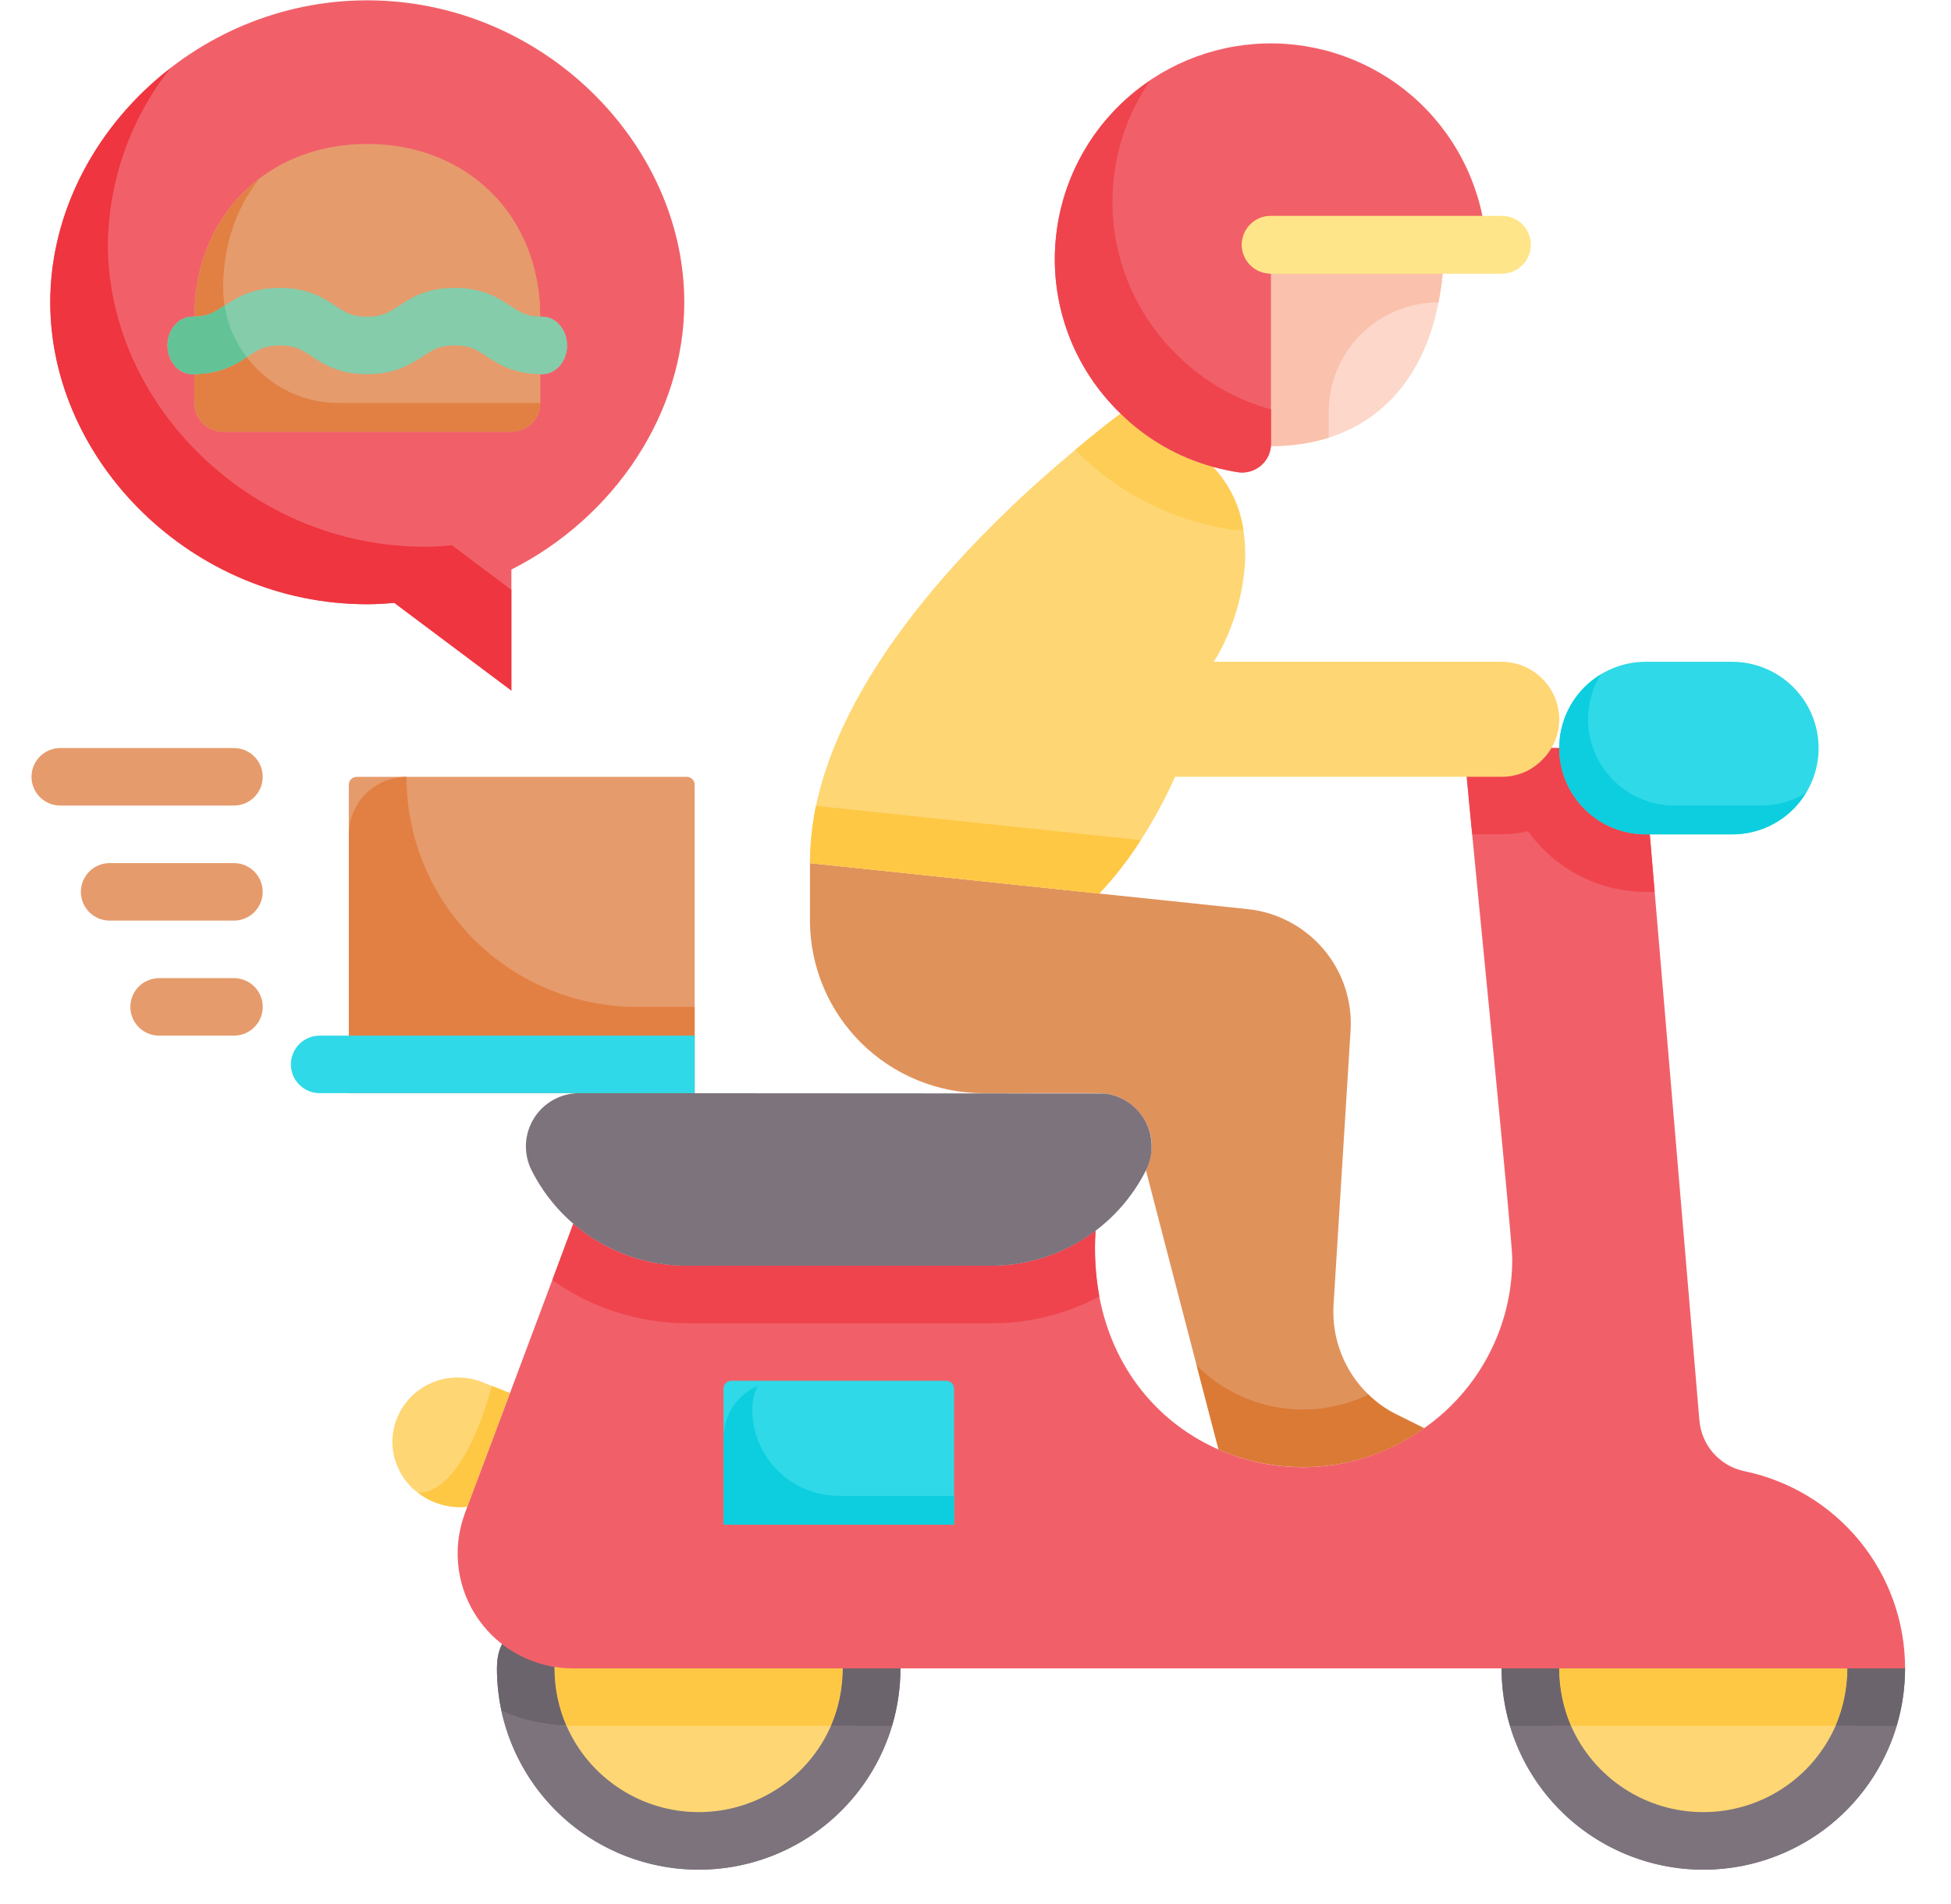 <svg xmlns="http://www.w3.org/2000/svg" width="42" height="41" viewBox="0 0 42 41" fill="none">
  <path d="M30.656 30.749C29.897 31.293 28.985 31.586 28.05 31.584C27.425 31.584 26.806 31.456 26.233 31.207L25.761 29.399L24.861 25.938L24.669 25.195C24.744 25.034 24.786 24.859 24.793 24.681C24.795 24.485 24.743 24.293 24.644 24.124C24.555 23.965 24.43 23.828 24.277 23.727C24.125 23.626 23.951 23.562 23.77 23.542C23.608 23.529 23.391 23.536 21.17 23.536C20.183 23.536 19.236 23.145 18.536 22.451C17.836 21.756 17.44 20.812 17.436 19.827V18.582L23.664 19.238L25.153 19.393L26.86 19.573C27.496 19.64 28.081 19.95 28.494 20.438C28.907 20.926 29.115 21.554 29.074 22.192L28.708 28.092C28.686 28.449 28.742 28.807 28.872 29.14C29.001 29.474 29.202 29.775 29.459 30.024C29.638 30.201 29.846 30.348 30.073 30.458L30.656 30.749Z" fill="#E0925B"/>
  <path d="M10.977 29.993L10.059 32.439C9.682 32.48 9.304 32.373 9.005 32.142H8.998L8.887 32.049C8.75 31.92 8.641 31.766 8.566 31.595C8.49 31.424 8.449 31.239 8.446 31.052C8.446 30.975 8.453 30.899 8.465 30.823C8.518 30.508 8.677 30.221 8.916 30.009C9.156 29.797 9.461 29.674 9.78 29.659C9.981 29.648 10.182 29.68 10.37 29.752L10.587 29.839L10.977 29.993Z" fill="#FED673"/>
  <path d="M18.546 36.135C18.544 36.481 18.494 36.825 18.397 37.157C18.176 37.879 17.727 38.51 17.117 38.957C16.506 39.403 15.768 39.641 15.011 39.634C14.255 39.627 13.52 39.376 12.919 38.918C12.317 38.461 11.879 37.821 11.672 37.095C11.579 36.783 11.533 36.46 11.535 36.135C11.534 35.819 11.578 35.504 11.666 35.2C11.875 34.448 12.33 33.787 12.959 33.322C13.587 32.858 14.354 32.617 15.136 32.638C15.918 32.658 16.67 32.94 17.273 33.436C17.877 33.933 18.296 34.617 18.465 35.379C18.517 35.628 18.544 35.881 18.546 36.135Z" fill="#FED673"/>
  <path d="M40.173 35.919C40.174 36.342 40.096 36.762 39.944 37.157C39.693 37.822 39.245 38.394 38.659 38.797C38.074 39.201 37.38 39.417 36.668 39.417C35.957 39.417 35.262 39.201 34.677 38.797C34.092 38.394 33.644 37.822 33.393 37.157C33.24 36.762 33.163 36.342 33.163 35.919C33.161 35.732 33.177 35.545 33.213 35.362C33.344 34.541 33.764 33.795 34.398 33.256C35.031 32.717 35.836 32.42 36.669 32.42C37.501 32.42 38.306 32.717 38.939 33.256C39.573 33.795 39.993 34.541 40.124 35.362C40.16 35.545 40.176 35.732 40.173 35.919Z" fill="#FED673"/>
  <path d="M19.384 35.919C19.384 37.068 18.926 38.171 18.112 38.983C17.297 39.796 16.193 40.253 15.041 40.253C13.889 40.253 12.785 39.796 11.97 38.983C11.156 38.171 10.698 37.068 10.698 35.919C10.698 35.275 11.046 35.039 11.437 35.108C11.52 35.119 11.599 35.151 11.666 35.201C11.767 35.266 11.846 35.36 11.895 35.47C11.943 35.58 11.959 35.702 11.939 35.82V35.919C11.937 36.327 12.016 36.731 12.171 37.109C12.325 37.486 12.554 37.83 12.842 38.119C13.13 38.408 13.473 38.637 13.85 38.794C14.228 38.951 14.632 39.031 15.041 39.031C15.45 39.031 15.854 38.951 16.232 38.794C16.609 38.637 16.952 38.408 17.24 38.119C17.529 37.83 17.757 37.486 17.912 37.109C18.067 36.731 18.145 36.327 18.143 35.919C18.142 35.808 18.172 35.7 18.229 35.605C18.286 35.51 18.368 35.432 18.466 35.38C18.555 35.326 18.659 35.298 18.764 35.3C18.928 35.3 19.085 35.366 19.201 35.482C19.318 35.598 19.383 35.755 19.384 35.919Z" fill="#7C737D"/>
  <path d="M41.011 35.919C41.011 36.488 40.898 37.052 40.68 37.578C40.462 38.103 40.142 38.581 39.739 38.984C39.336 39.386 38.857 39.705 38.33 39.923C37.803 40.141 37.238 40.253 36.668 40.253C36.098 40.253 35.533 40.141 35.006 39.923C34.479 39.705 34 39.386 33.597 38.984C33.194 38.581 32.874 38.103 32.656 37.578C32.438 37.052 32.325 36.488 32.325 35.919C32.326 35.755 32.391 35.598 32.508 35.482C32.624 35.366 32.781 35.3 32.946 35.3C33.038 35.301 33.129 35.322 33.212 35.362C33.319 35.411 33.408 35.49 33.471 35.589C33.534 35.687 33.567 35.802 33.566 35.919C33.567 36.345 33.653 36.766 33.821 37.157C34.063 37.709 34.462 38.179 34.967 38.509C35.473 38.839 36.064 39.015 36.668 39.015C37.273 39.015 37.864 38.839 38.369 38.509C38.875 38.179 39.273 37.709 39.516 37.157C39.684 36.766 39.77 36.345 39.771 35.919C39.77 35.802 39.803 35.687 39.866 35.589C39.928 35.49 40.018 35.411 40.124 35.362C40.208 35.322 40.299 35.301 40.391 35.3C40.555 35.3 40.713 35.366 40.829 35.482C40.945 35.598 41.01 35.755 41.011 35.919Z" fill="#7C737D"/>
  <path d="M18.397 37.157C18.176 37.88 17.727 38.511 17.117 38.958C16.506 39.404 15.768 39.642 15.011 39.635C14.255 39.628 13.521 39.377 12.919 38.919C12.317 38.461 11.879 37.822 11.672 37.095C11.843 37.133 12.018 37.151 12.193 37.151C12.238 37.156 12.284 37.158 12.33 37.157H18.397Z" fill="#FED673"/>
  <path d="M39.944 37.157C39.693 37.821 39.245 38.393 38.659 38.797C38.074 39.201 37.38 39.417 36.668 39.417C35.957 39.417 35.262 39.201 34.677 38.797C34.092 38.393 33.644 37.821 33.393 37.157H39.944Z" fill="#FED673"/>
  <path d="M19.204 37.157C18.927 38.08 18.351 38.885 17.566 39.444C16.781 40.005 15.832 40.288 14.867 40.249C13.903 40.211 12.979 39.853 12.241 39.233C11.503 38.612 10.993 37.764 10.791 36.822C11.07 36.954 11.367 37.046 11.672 37.095C11.843 37.133 12.018 37.151 12.193 37.151C12.434 37.704 12.832 38.175 13.338 38.506C13.843 38.837 14.434 39.013 15.039 39.014C15.643 39.015 16.235 38.839 16.741 38.51C17.247 38.18 17.646 37.71 17.888 37.157H19.204Z" fill="#7C737D"/>
  <path d="M40.831 37.157C40.563 38.051 40.014 38.836 39.264 39.394C38.514 39.951 37.603 40.253 36.668 40.253C35.732 40.253 34.822 39.951 34.072 39.394C33.322 38.836 32.772 38.051 32.505 37.157H33.82C34.062 37.709 34.461 38.179 34.967 38.509C35.472 38.839 36.063 39.014 36.667 39.014C37.272 39.014 37.863 38.839 38.368 38.509C38.874 38.179 39.273 37.709 39.515 37.157H40.831Z" fill="#7C737D"/>
  <path d="M12.194 37.151C12.018 37.151 11.844 37.133 11.673 37.095C11.368 37.046 11.071 36.954 10.792 36.823C10.729 36.526 10.698 36.222 10.698 35.919C10.698 35.275 11.046 35.039 11.437 35.108C11.52 35.119 11.599 35.151 11.666 35.201C11.767 35.266 11.846 35.36 11.895 35.47C11.943 35.58 11.959 35.702 11.939 35.82V35.919C11.94 36.343 12.026 36.762 12.194 37.151Z" fill="#6C646D"/>
  <path d="M18.465 35.379C18.367 35.431 18.285 35.509 18.228 35.604C18.171 35.699 18.141 35.807 18.142 35.918C18.142 36.344 18.055 36.765 17.888 37.157H12.329C12.284 37.158 12.238 37.156 12.193 37.15C12.025 36.761 11.939 36.342 11.938 35.918V35.819C11.958 35.701 11.942 35.579 11.894 35.469C11.845 35.359 11.766 35.266 11.665 35.2C11.874 34.448 12.329 33.787 12.958 33.322C13.587 32.858 14.353 32.617 15.135 32.638C15.917 32.658 16.67 32.94 17.273 33.436C17.876 33.933 18.296 34.617 18.465 35.379H18.465Z" fill="#FEC845"/>
  <path d="M19.384 35.919C19.385 36.338 19.324 36.755 19.204 37.157H17.889C18.056 36.766 18.143 36.345 18.143 35.919C18.142 35.808 18.172 35.7 18.229 35.605C18.286 35.51 18.368 35.432 18.466 35.38C18.556 35.326 18.659 35.298 18.764 35.3C18.928 35.3 19.086 35.366 19.202 35.482C19.318 35.598 19.383 35.755 19.384 35.919Z" fill="#6C646D"/>
  <path d="M33.82 37.157H32.505C32.385 36.755 32.325 36.338 32.325 35.919C32.326 35.755 32.391 35.598 32.508 35.482C32.624 35.366 32.781 35.3 32.946 35.3C33.038 35.301 33.129 35.322 33.212 35.362C33.319 35.411 33.408 35.49 33.471 35.589C33.534 35.687 33.567 35.802 33.566 35.919C33.566 36.344 33.653 36.766 33.82 37.157Z" fill="#6C646D"/>
  <path d="M40.124 35.362C40.018 35.411 39.928 35.49 39.865 35.589C39.803 35.687 39.77 35.802 39.77 35.919C39.77 36.345 39.683 36.766 39.516 37.157H33.82C33.653 36.766 33.566 36.345 33.566 35.919C33.566 35.802 33.533 35.687 33.471 35.589C33.408 35.49 33.318 35.411 33.212 35.362C33.343 34.541 33.763 33.795 34.397 33.256C35.03 32.717 35.835 32.42 36.667 32.42C37.5 32.42 38.305 32.717 38.938 33.256C39.572 33.795 39.992 34.541 40.123 35.362H40.124Z" fill="#FEC845"/>
  <path d="M41.011 35.919C41.011 36.338 40.951 36.755 40.831 37.157H39.516C39.683 36.766 39.77 36.345 39.77 35.919C39.77 35.802 39.803 35.687 39.865 35.589C39.928 35.49 40.018 35.411 40.124 35.362C40.207 35.322 40.298 35.301 40.391 35.3C40.555 35.3 40.712 35.366 40.829 35.482C40.945 35.598 41.01 35.755 41.011 35.919Z" fill="#6C646D"/>
  <path d="M30.657 30.748C29.898 31.293 28.986 31.585 28.051 31.584C27.425 31.584 26.807 31.455 26.233 31.207L25.762 29.399C26.237 29.874 26.848 30.189 27.51 30.301C28.173 30.413 28.854 30.316 29.459 30.024C29.639 30.202 29.846 30.348 30.073 30.458L30.657 30.748Z" fill="#DB7A35"/>
  <path d="M41.011 35.919H12.33C11.932 35.919 11.539 35.823 11.186 35.639C10.832 35.456 10.529 35.19 10.3 34.864C10.072 34.539 9.925 34.163 9.873 33.769C9.821 33.374 9.865 32.974 10.001 32.6L10.059 32.439L10.978 29.993L11.889 27.56L12.342 26.346C13.018 26.93 13.881 27.251 14.774 27.25H21.338C22.15 27.251 22.939 26.986 23.584 26.495C23.553 26.969 23.58 27.445 23.665 27.913C24.31 31.312 28.088 32.581 30.657 30.749C31.244 30.338 31.723 29.792 32.053 29.157C32.384 28.522 32.556 27.817 32.555 27.102C32.555 26.649 31.792 19.083 31.575 16.724C31.55 16.427 31.532 16.216 31.526 16.105H35.359L36.583 30.572C36.603 30.834 36.708 31.083 36.881 31.282C37.055 31.48 37.288 31.617 37.545 31.672C38.525 31.874 39.404 32.406 40.036 33.18C40.667 33.953 41.012 34.921 41.011 35.919Z" fill="#F16069"/>
  <path d="M35.359 16.105H31.525C31.532 16.216 31.55 16.427 31.575 16.724C31.606 17.046 31.643 17.473 31.693 17.962H32.326C32.518 17.962 32.709 17.939 32.896 17.895C33.183 18.299 33.562 18.628 34.003 18.855C34.443 19.083 34.932 19.201 35.428 19.201H35.62L35.359 16.105Z" fill="#EF444E"/>
  <path d="M33.566 15.486C33.566 15.703 33.508 15.917 33.398 16.105C33.345 16.199 33.278 16.284 33.2 16.359C33.086 16.476 32.95 16.568 32.8 16.631C32.65 16.693 32.489 16.725 32.326 16.724H25.296C25.086 17.197 24.839 17.652 24.558 18.087C24.297 18.497 23.997 18.883 23.664 19.238L17.436 18.582C17.439 18.168 17.482 17.755 17.566 17.35C18.23 14.21 21.22 11.288 23.149 9.684C23.522 9.369 23.85 9.108 24.123 8.904C24.677 9.448 25.36 9.843 26.109 10.05C26.464 10.425 26.694 10.901 26.766 11.412C26.934 12.464 26.537 13.616 26.127 14.248H32.325C32.654 14.249 32.969 14.379 33.201 14.611C33.434 14.843 33.565 15.158 33.566 15.486Z" fill="#FED673"/>
  <path d="M24.558 18.087C24.297 18.498 23.997 18.883 23.664 19.238L17.436 18.582C17.439 18.168 17.482 17.756 17.566 17.35L24.558 18.087Z" fill="#FEC845"/>
  <path d="M14.731 6.508C14.731 3.088 11.675 0.007 7.906 0.007C4.137 0.007 1.082 3.088 1.082 6.508C1.082 9.928 4.137 13.009 7.906 13.009C8.103 13.009 8.295 12.996 8.487 12.98L11.009 14.867V12.262C13.216 11.146 14.731 8.913 14.731 6.508Z" fill="#F16069"/>
  <path d="M9.73 11.74L11.008 12.7V14.867L8.49 12.979C8.297 12.997 8.105 13.009 7.906 13.009C4.134 13.009 1.082 9.926 1.082 6.508C1.082 4.545 2.087 2.694 3.663 1.474C2.808 2.556 2.337 3.891 2.323 5.269C2.323 8.687 5.376 11.771 9.148 11.771C9.346 11.771 9.538 11.758 9.73 11.74Z" fill="#EF353F"/>
  <path d="M7.907 3.102C10.069 3.102 11.629 4.661 11.629 6.817V8.675C11.629 8.756 11.613 8.837 11.582 8.912C11.55 8.987 11.505 9.055 11.447 9.113C11.389 9.17 11.321 9.216 11.245 9.247C11.17 9.278 11.089 9.294 11.008 9.294H4.806C4.725 9.294 4.644 9.278 4.569 9.247C4.493 9.216 4.425 9.17 4.367 9.113C4.309 9.055 4.263 8.987 4.232 8.912C4.201 8.837 4.185 8.756 4.185 8.675V6.817C4.185 4.661 5.744 3.102 7.907 3.102Z" fill="#E69B6C"/>
  <path d="M11.67 8.056C11.056 8.056 10.727 7.839 10.462 7.665C10.253 7.527 10.115 7.437 9.787 7.437C9.459 7.437 9.321 7.527 9.112 7.665C8.847 7.839 8.517 8.056 7.904 8.056C7.29 8.056 6.961 7.839 6.697 7.665C6.488 7.527 6.351 7.437 6.024 7.437C5.697 7.437 5.559 7.527 5.351 7.665C5.086 7.839 4.756 8.056 4.144 8.056C3.847 8.056 3.606 7.779 3.606 7.437C3.606 7.095 3.847 6.818 4.144 6.818C4.471 6.818 4.609 6.727 4.817 6.59C5.081 6.415 5.411 6.198 6.024 6.198C6.636 6.198 6.966 6.415 7.23 6.59C7.439 6.727 7.576 6.818 7.904 6.818C8.231 6.818 8.37 6.727 8.579 6.589C8.844 6.415 9.173 6.198 9.787 6.198C10.4 6.198 10.73 6.415 10.995 6.589C11.204 6.727 11.342 6.818 11.67 6.818C11.967 6.818 12.207 7.095 12.207 7.437C12.207 7.779 11.967 8.056 11.67 8.056Z" fill="#85CCAB"/>
  <path d="M7.907 3.102C10.069 3.102 11.629 4.661 11.629 6.817V8.675C11.629 8.756 11.613 8.837 11.582 8.912C11.55 8.987 11.505 9.055 11.447 9.113C11.389 9.17 11.321 9.216 11.245 9.247C11.17 9.278 11.089 9.294 11.008 9.294H4.806C4.725 9.294 4.644 9.278 4.569 9.247C4.493 9.216 4.425 9.17 4.367 9.113C4.309 9.055 4.263 8.987 4.232 8.912C4.201 8.837 4.185 8.756 4.185 8.675V6.817C4.185 4.661 5.744 3.102 7.907 3.102Z" fill="#E69B6C"/>
  <path d="M11.629 8.675C11.629 8.839 11.563 8.996 11.447 9.112C11.331 9.228 11.173 9.294 11.009 9.294H4.805C4.641 9.294 4.483 9.228 4.367 9.112C4.251 8.996 4.185 8.839 4.185 8.675V6.818C4.185 5.573 4.706 4.52 5.568 3.864C5.084 4.483 4.805 5.288 4.805 6.198C4.806 6.325 4.816 6.451 4.836 6.576C4.896 6.983 5.061 7.367 5.314 7.691C5.382 7.781 5.456 7.866 5.537 7.945C5.766 8.176 6.038 8.36 6.338 8.486C6.639 8.611 6.961 8.676 7.287 8.675L11.629 8.675Z" fill="#E28044"/>
  <path d="M11.67 8.056C11.056 8.056 10.727 7.839 10.462 7.665C10.253 7.527 10.115 7.437 9.787 7.437C9.459 7.437 9.321 7.527 9.112 7.665C8.847 7.839 8.517 8.056 7.904 8.056C7.29 8.056 6.961 7.839 6.697 7.665C6.488 7.527 6.351 7.437 6.024 7.437C5.697 7.437 5.559 7.527 5.351 7.665C5.086 7.839 4.756 8.056 4.144 8.056C3.847 8.056 3.606 7.779 3.606 7.437C3.606 7.095 3.847 6.818 4.144 6.818C4.471 6.818 4.609 6.727 4.817 6.59C5.081 6.415 5.411 6.198 6.024 6.198C6.636 6.198 6.966 6.415 7.23 6.59C7.439 6.727 7.576 6.818 7.904 6.818C8.231 6.818 8.37 6.727 8.579 6.589C8.844 6.415 9.173 6.198 9.787 6.198C10.4 6.198 10.73 6.415 10.995 6.589C11.204 6.727 11.342 6.818 11.67 6.818C11.967 6.818 12.207 7.095 12.207 7.437C12.207 7.779 11.967 8.056 11.67 8.056Z" fill="#85CCAB"/>
  <path d="M5.314 7.69C4.983 7.923 4.589 8.051 4.184 8.056H4.141C3.849 8.056 3.607 7.777 3.607 7.436C3.607 7.096 3.849 6.817 4.141 6.817H4.184C4.482 6.811 4.619 6.718 4.817 6.588C4.823 6.582 4.83 6.582 4.836 6.576C4.896 6.982 5.06 7.366 5.314 7.69Z" fill="#63C397"/>
  <path d="M23.665 27.913C22.95 28.295 22.15 28.493 21.339 28.489H14.774C13.74 28.484 12.732 28.159 11.89 27.56L12.342 26.346C13.018 26.93 13.881 27.251 14.774 27.25H21.338C22.15 27.251 22.939 26.986 23.584 26.495C23.553 26.969 23.58 27.445 23.665 27.913Z" fill="#EF444E"/>
  <path d="M24.67 25.195C24.36 25.812 23.885 26.331 23.297 26.694C22.708 27.057 22.03 27.25 21.339 27.251H14.775C14.083 27.25 13.405 27.057 12.817 26.694C12.229 26.331 11.753 25.812 11.443 25.195C11.355 25.02 11.314 24.826 11.322 24.631C11.331 24.436 11.389 24.247 11.492 24.081C11.594 23.914 11.738 23.777 11.908 23.681C12.079 23.586 12.271 23.536 12.467 23.535L23.77 23.542C23.954 23.562 24.131 23.627 24.284 23.73C24.438 23.833 24.564 23.972 24.652 24.134C24.741 24.297 24.788 24.478 24.791 24.662C24.795 24.847 24.753 25.03 24.67 25.195Z" fill="#7C737D"/>
  <path d="M14.954 23.535H7.509V16.894C7.509 16.849 7.527 16.806 7.559 16.774C7.591 16.742 7.634 16.725 7.679 16.725H14.784C14.829 16.725 14.873 16.742 14.904 16.774C14.936 16.806 14.954 16.849 14.954 16.894V23.535Z" fill="#E69B6C"/>
  <path d="M14.954 21.678V23.535H7.51V17.963C7.511 17.635 7.642 17.32 7.874 17.088C8.107 16.856 8.422 16.725 8.751 16.724C8.751 17.375 8.879 18.019 9.128 18.62C9.378 19.221 9.743 19.767 10.204 20.227C11.135 21.156 12.397 21.678 13.714 21.678H14.954Z" fill="#E28044"/>
  <path d="M31.085 5.269C31.087 5.685 31.048 6.1 30.967 6.508C30.694 7.932 29.9 9.016 28.603 9.424C28.201 9.547 27.783 9.607 27.362 9.604V5.269H31.085Z" fill="#FCD7CA"/>
  <path d="M39.15 16.105C39.15 16.349 39.102 16.591 39.009 16.817C38.916 17.042 38.779 17.247 38.606 17.419C38.433 17.592 38.227 17.729 38.001 17.822C37.776 17.915 37.533 17.963 37.289 17.963H35.428C34.934 17.963 34.461 17.767 34.111 17.419C33.763 17.07 33.566 16.598 33.566 16.105C33.566 15.613 33.763 15.14 34.111 14.792C34.461 14.444 34.934 14.248 35.428 14.248H37.289C37.782 14.249 38.255 14.444 38.604 14.793C38.953 15.141 39.149 15.613 39.15 16.105Z" fill="#2FD9E7"/>
  <path d="M38.877 17.071C38.713 17.345 38.48 17.571 38.201 17.727C37.923 17.883 37.608 17.965 37.289 17.963H35.428C35.022 17.963 34.627 17.831 34.303 17.586C33.98 17.341 33.745 16.998 33.636 16.608C33.526 16.218 33.547 15.802 33.696 15.425C33.845 15.049 34.113 14.731 34.46 14.52C34.287 14.801 34.193 15.124 34.187 15.453C34.181 15.783 34.263 16.109 34.425 16.396C34.587 16.684 34.822 16.923 35.108 17.09C35.393 17.256 35.717 17.344 36.048 17.343H37.909C38.251 17.344 38.586 17.25 38.877 17.071Z" fill="#0DCEDE"/>
  <path d="M5.029 22.297H3.433C3.351 22.298 3.27 22.282 3.194 22.252C3.118 22.221 3.048 22.176 2.99 22.118C2.932 22.061 2.885 21.992 2.854 21.916C2.822 21.841 2.806 21.76 2.806 21.678C2.806 21.596 2.822 21.515 2.854 21.439C2.885 21.363 2.932 21.295 2.99 21.237C3.048 21.18 3.118 21.134 3.194 21.104C3.27 21.073 3.351 21.058 3.433 21.058H5.029C5.111 21.058 5.192 21.073 5.268 21.104C5.344 21.134 5.414 21.18 5.472 21.237C5.53 21.295 5.577 21.363 5.608 21.439C5.64 21.515 5.656 21.596 5.656 21.678C5.656 21.76 5.64 21.841 5.608 21.916C5.577 21.992 5.53 22.061 5.472 22.118C5.414 22.176 5.344 22.221 5.268 22.252C5.192 22.282 5.111 22.298 5.029 22.297Z" fill="#E69B6C"/>
  <path d="M5.028 19.82H2.369C2.287 19.821 2.205 19.806 2.129 19.775C2.053 19.744 1.984 19.699 1.925 19.642C1.867 19.584 1.821 19.515 1.789 19.44C1.758 19.364 1.741 19.283 1.741 19.201C1.741 19.119 1.758 19.038 1.789 18.962C1.821 18.887 1.867 18.818 1.925 18.761C1.984 18.703 2.053 18.658 2.129 18.627C2.205 18.596 2.287 18.581 2.369 18.582H5.028C5.11 18.581 5.191 18.596 5.267 18.627C5.343 18.658 5.413 18.703 5.471 18.761C5.529 18.818 5.576 18.887 5.607 18.962C5.639 19.038 5.655 19.119 5.655 19.201C5.655 19.283 5.639 19.364 5.607 19.44C5.576 19.515 5.529 19.584 5.471 19.642C5.413 19.699 5.343 19.744 5.267 19.775C5.191 19.806 5.11 19.821 5.028 19.82Z" fill="#E69B6C"/>
  <path d="M5.028 17.343H1.305C1.223 17.344 1.142 17.329 1.066 17.298C0.99 17.268 0.92 17.222 0.862 17.165C0.804 17.107 0.757 17.038 0.726 16.963C0.694 16.887 0.678 16.806 0.678 16.724C0.678 16.642 0.694 16.561 0.726 16.486C0.757 16.41 0.804 16.341 0.862 16.284C0.92 16.226 0.99 16.181 1.066 16.15C1.142 16.119 1.223 16.104 1.305 16.105H5.028C5.11 16.104 5.191 16.119 5.267 16.15C5.344 16.181 5.413 16.226 5.471 16.284C5.53 16.341 5.576 16.41 5.608 16.486C5.639 16.561 5.655 16.642 5.655 16.724C5.655 16.806 5.639 16.887 5.608 16.963C5.576 17.038 5.53 17.107 5.471 17.165C5.413 17.222 5.344 17.268 5.267 17.298C5.191 17.329 5.11 17.344 5.028 17.343Z" fill="#E69B6C"/>
  <path d="M26.109 10.049C26.465 10.424 26.695 10.9 26.767 11.412H26.749C26.653 11.411 26.558 11.405 26.463 11.393C26.23 11.357 26 11.305 25.775 11.238C24.823 10.975 23.954 10.474 23.25 9.783C23.219 9.752 23.182 9.721 23.15 9.684C23.523 9.368 23.851 9.108 24.124 8.904C24.678 9.448 25.361 9.842 26.109 10.049Z" fill="#FECD55"/>
  <path d="M31.085 5.269C31.087 5.685 31.048 6.1 30.967 6.508C30.34 6.508 29.739 6.756 29.295 7.199C28.852 7.641 28.603 8.241 28.603 8.867V9.424C28.201 9.547 27.783 9.607 27.362 9.604V5.269H31.085Z" fill="#FAC1AD"/>
  <path d="M31.996 5.27H27.362V9.551C27.362 9.64 27.343 9.728 27.307 9.809C27.27 9.89 27.216 9.962 27.149 10.021C27.082 10.079 27.003 10.123 26.917 10.148C26.832 10.174 26.742 10.18 26.654 10.168C26.47 10.139 26.288 10.1 26.109 10.049C25.36 9.842 24.677 9.448 24.123 8.904C23.615 8.416 23.225 7.819 22.984 7.158C22.744 6.496 22.658 5.789 22.734 5.089C22.856 3.933 23.407 2.865 24.28 2.096C25.153 1.327 26.284 0.912 27.448 0.935C28.612 0.958 29.726 1.416 30.568 2.218C31.41 3.021 31.92 4.11 31.996 5.269V5.27Z" fill="#F16069"/>
  <path d="M27.35 8.811C27.356 8.811 27.356 8.811 27.362 8.817V9.547C27.363 9.636 27.344 9.725 27.307 9.806C27.271 9.887 27.217 9.959 27.15 10.018C27.083 10.077 27.004 10.12 26.919 10.146C26.833 10.172 26.743 10.179 26.655 10.167C26.471 10.137 26.289 10.098 26.109 10.049C25.36 9.842 24.677 9.448 24.124 8.904C23.627 8.425 23.243 7.841 23.001 7.195C22.759 6.549 22.665 5.858 22.726 5.171C22.787 4.484 23 3.819 23.352 3.226C23.703 2.632 24.183 2.124 24.756 1.74C24.139 2.639 23.861 3.729 23.972 4.814C24.083 5.899 24.577 6.909 25.364 7.665C25.918 8.21 26.601 8.604 27.35 8.811Z" fill="#EF444E"/>
  <path d="M20.538 32.823H15.575V29.896C15.575 29.851 15.593 29.808 15.625 29.776C15.656 29.745 15.7 29.727 15.745 29.727H20.368C20.413 29.727 20.456 29.745 20.488 29.776C20.52 29.808 20.538 29.851 20.538 29.896V32.823Z" fill="#2FD9E7"/>
  <path d="M20.538 32.204V32.823H15.575V30.965C15.576 30.727 15.645 30.494 15.775 30.294C15.905 30.095 16.09 29.936 16.307 29.838C16.232 29.997 16.194 30.171 16.195 30.346C16.195 30.839 16.392 31.311 16.741 31.66C17.09 32.008 17.563 32.204 18.057 32.204H20.538Z" fill="#0DCEDE"/>
  <path d="M32.325 5.889H27.362C27.28 5.89 27.198 5.874 27.122 5.844C27.046 5.813 26.977 5.768 26.919 5.71C26.86 5.652 26.814 5.584 26.782 5.508C26.751 5.433 26.734 5.352 26.734 5.27C26.734 5.188 26.751 5.107 26.782 5.031C26.814 4.955 26.86 4.887 26.919 4.829C26.977 4.772 27.046 4.726 27.122 4.695C27.198 4.665 27.28 4.649 27.362 4.65H32.325C32.407 4.649 32.489 4.665 32.565 4.695C32.641 4.726 32.71 4.772 32.769 4.829C32.827 4.887 32.873 4.955 32.905 5.031C32.937 5.107 32.953 5.188 32.953 5.27C32.953 5.352 32.937 5.433 32.905 5.508C32.873 5.584 32.827 5.652 32.769 5.71C32.71 5.768 32.641 5.813 32.565 5.844C32.489 5.874 32.407 5.89 32.325 5.889Z" fill="#FFE589"/>
  <path d="M14.955 22.297H6.889C6.807 22.296 6.726 22.311 6.65 22.342C6.574 22.372 6.504 22.418 6.446 22.476C6.388 22.533 6.341 22.602 6.31 22.677C6.278 22.753 6.262 22.834 6.262 22.916C6.262 22.998 6.278 23.079 6.31 23.155C6.341 23.23 6.388 23.299 6.446 23.356C6.504 23.414 6.574 23.459 6.65 23.49C6.726 23.521 6.807 23.536 6.889 23.535H14.955V22.297Z" fill="#2FD9E7"/>
  <path d="M32.325 5.889H27.362C27.28 5.89 27.198 5.874 27.122 5.844C27.046 5.813 26.977 5.768 26.919 5.71C26.86 5.652 26.814 5.584 26.782 5.508C26.751 5.433 26.734 5.352 26.734 5.27C26.734 5.188 26.751 5.107 26.782 5.031C26.814 4.955 26.86 4.887 26.919 4.829C26.977 4.772 27.046 4.726 27.122 4.695C27.198 4.665 27.28 4.649 27.362 4.65H32.325C32.407 4.649 32.489 4.665 32.565 4.695C32.641 4.726 32.71 4.772 32.769 4.829C32.827 4.887 32.873 4.955 32.905 5.031C32.937 5.107 32.953 5.188 32.953 5.27C32.953 5.352 32.937 5.433 32.905 5.508C32.873 5.584 32.827 5.652 32.769 5.71C32.71 5.768 32.641 5.813 32.565 5.844C32.489 5.874 32.407 5.89 32.325 5.889Z" fill="#FFE589"/>
  <path d="M10.977 29.993L10.059 32.439C9.682 32.48 9.305 32.373 9.005 32.142C10.029 32.129 10.587 29.838 10.587 29.838L10.977 29.993Z" fill="#FEC845"/>
</svg> 